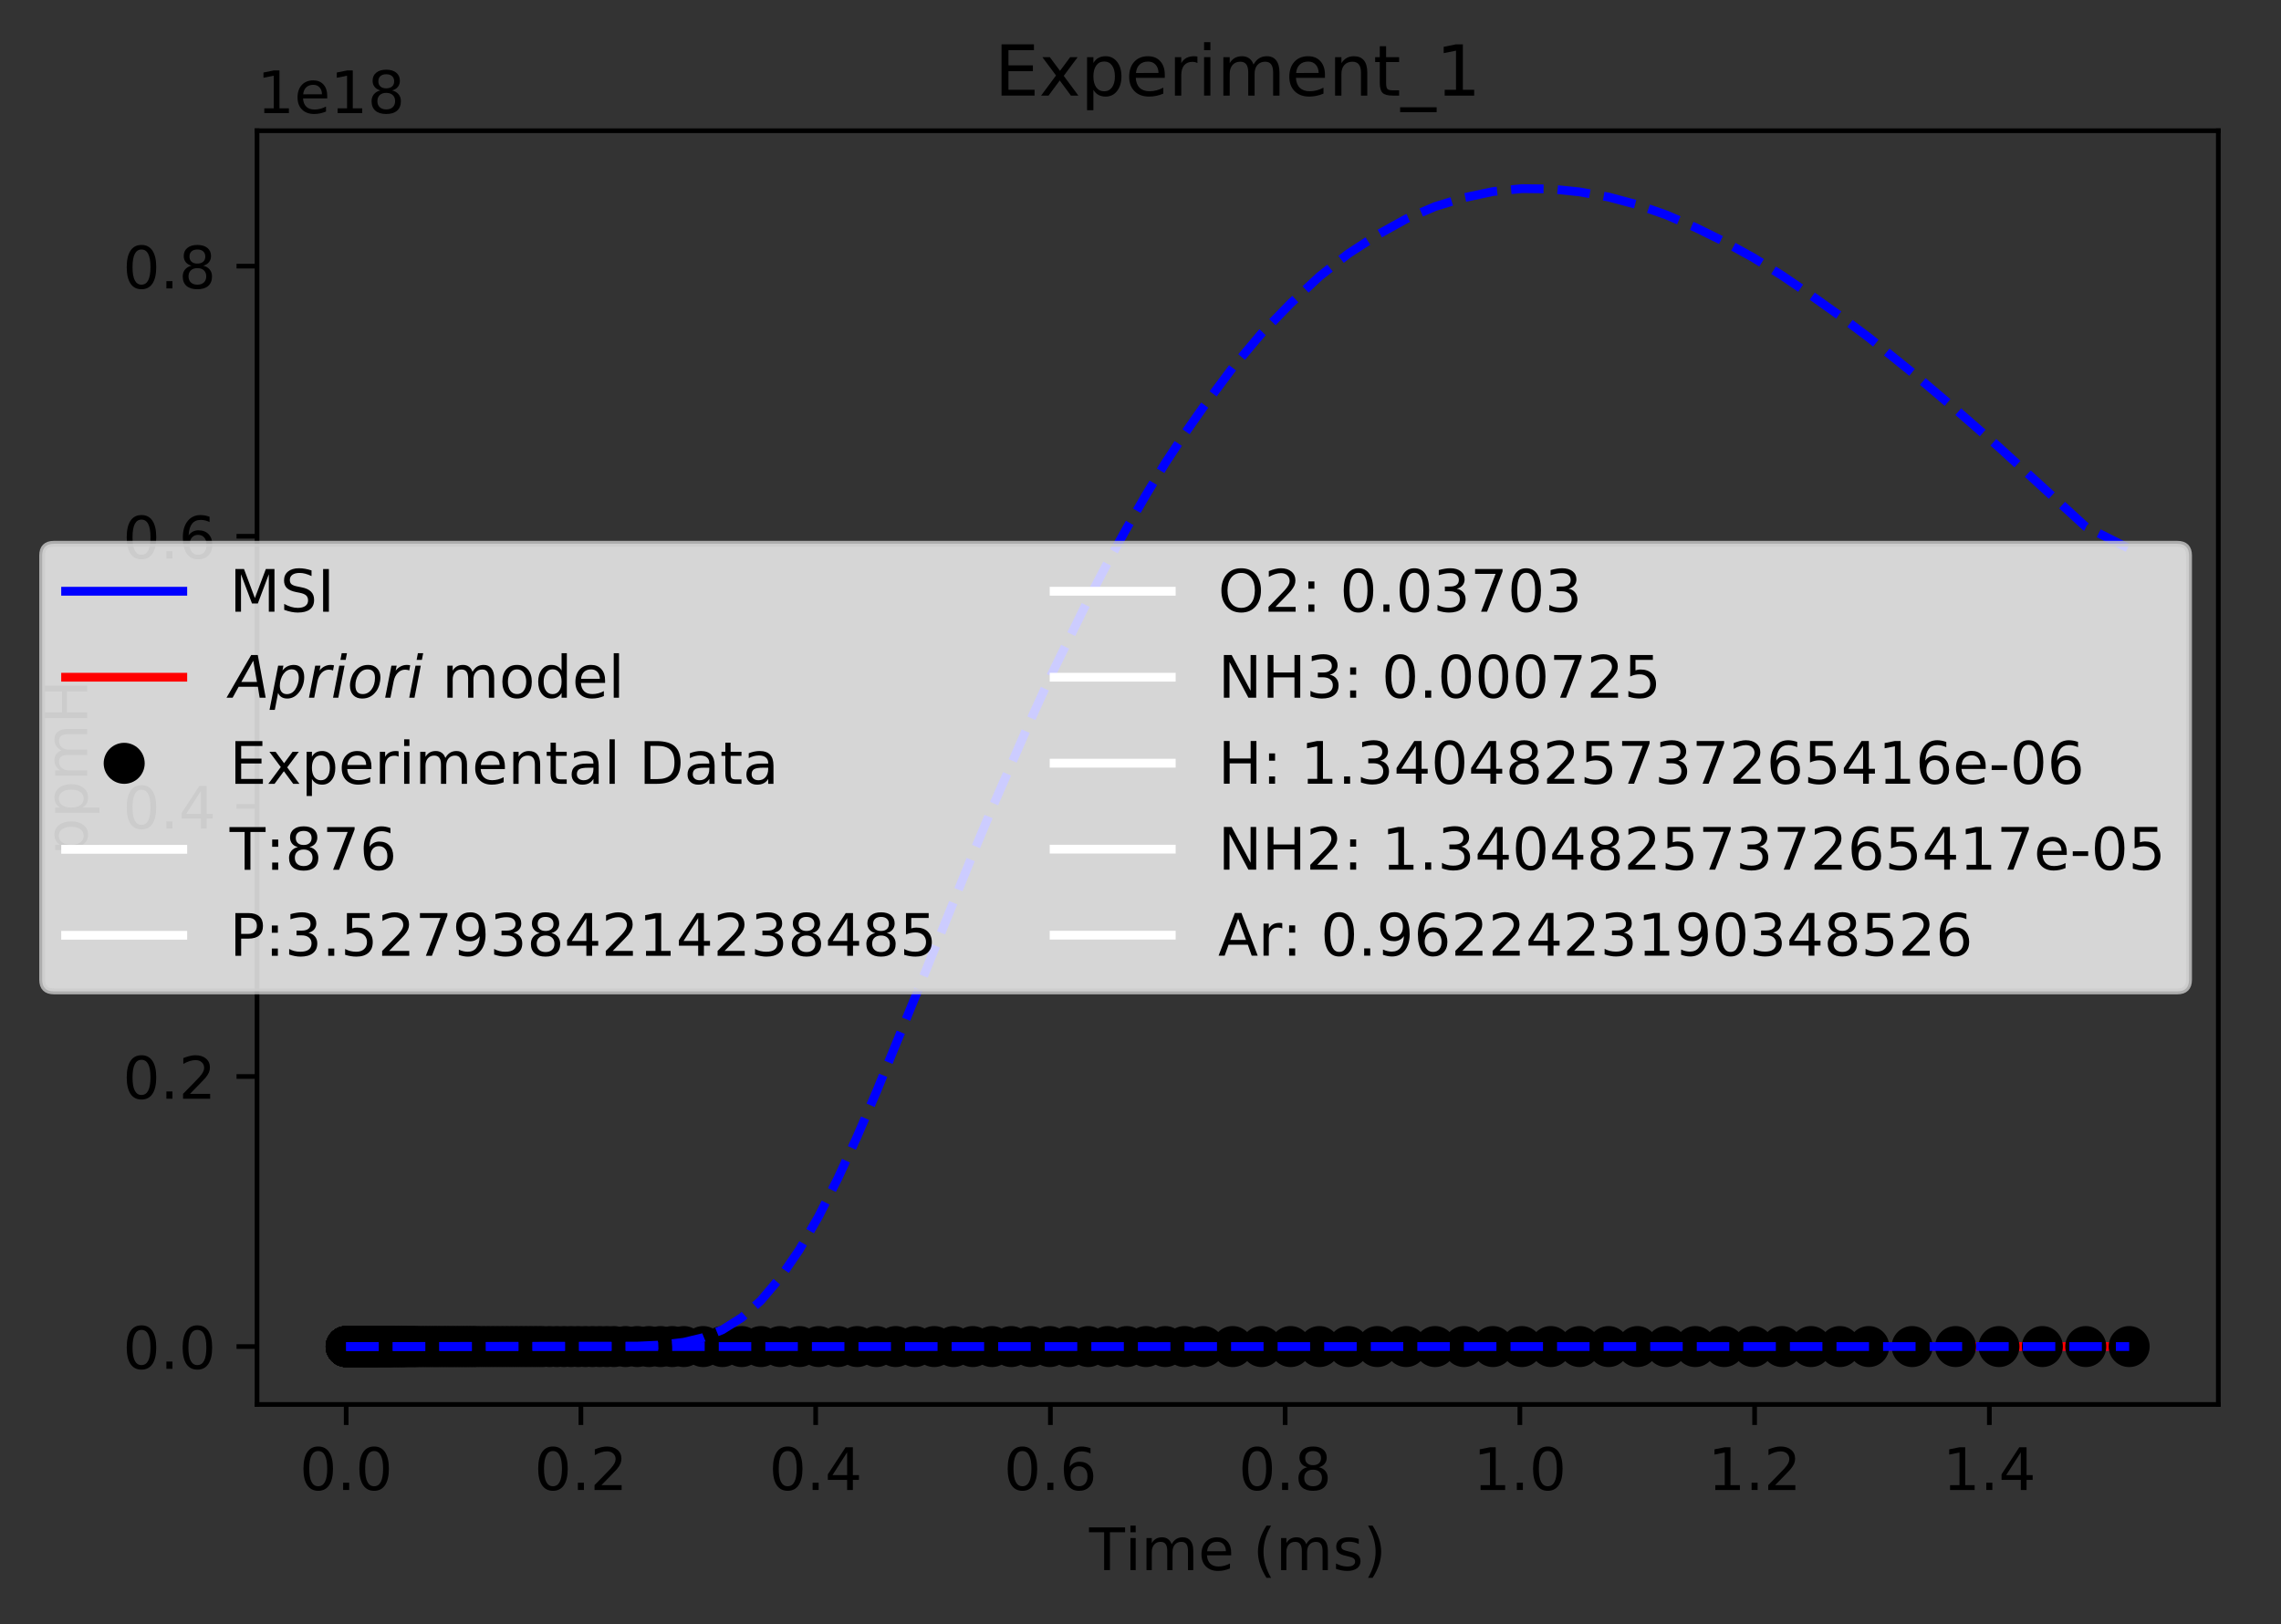 <?xml version="1.0" encoding="utf-8" standalone="no"?>
<!DOCTYPE svg PUBLIC "-//W3C//DTD SVG 1.1//EN"
  "http://www.w3.org/Graphics/SVG/1.1/DTD/svg11.dtd">
<!-- Created with matplotlib (https://matplotlib.org/) -->
<svg height="277.314pt" version="1.1" viewBox="0 0 389.377 277.314" width="389.377pt" xmlns="http://www.w3.org/2000/svg" xmlns:xlink="http://www.w3.org/1999/xlink">
 <rect x="0" y="0" width="389.377" height="277.314" fill="#333333" stroke="none"/>
 <defs>
  <style type="text/css">
*{stroke-linecap:butt;stroke-linejoin:round;}
  </style>
 </defs>
 <g id="figure_1">
  <g id="patch_1">
   <path d="M 0 277.314 
L 389.377 277.314 
L 389.377 0 
L 0 0 
z
" style="fill:none;"/>
  </g>
  <g id="axes_1">
   <g id="patch_2">
    <path d="M 43.877 239.758 
L 378.677 239.758 
L 378.677 22.318 
L 43.877 22.318 
z
" style="fill:none;"/>
   </g>
   <g id="matplotlib.axis_1">
    <g id="xtick_1">
     <g id="line2d_1">
      <defs>
       <path d="M 0 0 
L 0 3.5 
" id="m5fb91dcde1" style="stroke:#000000;stroke-width:0.8;"/>
      </defs>
      <g>
       <use style="stroke:#000000;stroke-width:0.8;" x="59.095" xlink:href="#m5fb91dcde1" y="239.758"/>
      </g>
     </g>
     <g id="text_1">
      <!-- 0.0 -->
      <defs>
       <path d="M 31.781 66.406 
Q 24.172 66.406 20.328 58.906 
Q 16.5 51.422 16.5 36.375 
Q 16.5 21.391 20.328 13.891 
Q 24.172 6.391 31.781 6.391 
Q 39.453 6.391 43.281 13.891 
Q 47.125 21.391 47.125 36.375 
Q 47.125 51.422 43.281 58.906 
Q 39.453 66.406 31.781 66.406 
z
M 31.781 74.219 
Q 44.047 74.219 50.516 64.516 
Q 56.984 54.828 56.984 36.375 
Q 56.984 17.969 50.516 8.266 
Q 44.047 -1.422 31.781 -1.422 
Q 19.531 -1.422 13.062 8.266 
Q 6.594 17.969 6.594 36.375 
Q 6.594 54.828 13.062 64.516 
Q 19.531 74.219 31.781 74.219 
z
" id="DejaVuSans-48"/>
       <path d="M 10.688 12.406 
L 21 12.406 
L 21 0 
L 10.688 0 
z
" id="DejaVuSans-46"/>
      </defs>
      <g transform="translate(51.143 254.357)scale(0.1 -0.1)">
       <use xlink:href="#DejaVuSans-48"/>
       <use x="63.623" xlink:href="#DejaVuSans-46"/>
       <use x="95.41" xlink:href="#DejaVuSans-48"/>
      </g>
     </g>
    </g>
    <g id="xtick_2">
     <g id="line2d_2">
      <g>
       <use style="stroke:#000000;stroke-width:0.8;" x="99.166" xlink:href="#m5fb91dcde1" y="239.758"/>
      </g>
     </g>
     <g id="text_2">
      <!-- 0.2 -->
      <defs>
       <path d="M 19.188 8.297 
L 53.609 8.297 
L 53.609 0 
L 7.328 0 
L 7.328 8.297 
Q 12.938 14.109 22.625 23.891 
Q 32.328 33.688 34.812 36.531 
Q 39.547 41.844 41.422 45.531 
Q 43.312 49.219 43.312 52.781 
Q 43.312 58.594 39.234 62.25 
Q 35.156 65.922 28.609 65.922 
Q 23.969 65.922 18.812 64.312 
Q 13.672 62.703 7.812 59.422 
L 7.812 69.391 
Q 13.766 71.781 18.938 73 
Q 24.125 74.219 28.422 74.219 
Q 39.75 74.219 46.484 68.547 
Q 53.219 62.891 53.219 53.422 
Q 53.219 48.922 51.531 44.891 
Q 49.859 40.875 45.406 35.406 
Q 44.188 33.984 37.641 27.219 
Q 31.109 20.453 19.188 8.297 
z
" id="DejaVuSans-50"/>
      </defs>
      <g transform="translate(91.214 254.357)scale(0.1 -0.1)">
       <use xlink:href="#DejaVuSans-48"/>
       <use x="63.623" xlink:href="#DejaVuSans-46"/>
       <use x="95.41" xlink:href="#DejaVuSans-50"/>
      </g>
     </g>
    </g>
    <g id="xtick_3">
     <g id="line2d_3">
      <g>
       <use style="stroke:#000000;stroke-width:0.8;" x="139.237" xlink:href="#m5fb91dcde1" y="239.758"/>
      </g>
     </g>
     <g id="text_3">
      <!-- 0.4 -->
      <defs>
       <path d="M 37.797 64.312 
L 12.891 25.391 
L 37.797 25.391 
z
M 35.203 72.906 
L 47.609 72.906 
L 47.609 25.391 
L 58.016 25.391 
L 58.016 17.188 
L 47.609 17.188 
L 47.609 0 
L 37.797 0 
L 37.797 17.188 
L 4.891 17.188 
L 4.891 26.703 
z
" id="DejaVuSans-52"/>
      </defs>
      <g transform="translate(131.285 254.357)scale(0.1 -0.1)">
       <use xlink:href="#DejaVuSans-48"/>
       <use x="63.623" xlink:href="#DejaVuSans-46"/>
       <use x="95.41" xlink:href="#DejaVuSans-52"/>
      </g>
     </g>
    </g>
    <g id="xtick_4">
     <g id="line2d_4">
      <g>
       <use style="stroke:#000000;stroke-width:0.8;" x="179.308" xlink:href="#m5fb91dcde1" y="239.758"/>
      </g>
     </g>
     <g id="text_4">
      <!-- 0.6 -->
      <defs>
       <path d="M 33.016 40.375 
Q 26.375 40.375 22.484 35.828 
Q 18.609 31.297 18.609 23.391 
Q 18.609 15.531 22.484 10.953 
Q 26.375 6.391 33.016 6.391 
Q 39.656 6.391 43.531 10.953 
Q 47.406 15.531 47.406 23.391 
Q 47.406 31.297 43.531 35.828 
Q 39.656 40.375 33.016 40.375 
z
M 52.594 71.297 
L 52.594 62.312 
Q 48.875 64.062 45.094 64.984 
Q 41.312 65.922 37.594 65.922 
Q 27.828 65.922 22.672 59.328 
Q 17.531 52.734 16.797 39.406 
Q 19.672 43.656 24.016 45.922 
Q 28.375 48.188 33.594 48.188 
Q 44.578 48.188 50.953 41.516 
Q 57.328 34.859 57.328 23.391 
Q 57.328 12.156 50.688 5.359 
Q 44.047 -1.422 33.016 -1.422 
Q 20.359 -1.422 13.672 8.266 
Q 6.984 17.969 6.984 36.375 
Q 6.984 53.656 15.188 63.938 
Q 23.391 74.219 37.203 74.219 
Q 40.922 74.219 44.703 73.484 
Q 48.484 72.75 52.594 71.297 
z
" id="DejaVuSans-54"/>
      </defs>
      <g transform="translate(171.356 254.357)scale(0.1 -0.1)">
       <use xlink:href="#DejaVuSans-48"/>
       <use x="63.623" xlink:href="#DejaVuSans-46"/>
       <use x="95.41" xlink:href="#DejaVuSans-54"/>
      </g>
     </g>
    </g>
    <g id="xtick_5">
     <g id="line2d_5">
      <g>
       <use style="stroke:#000000;stroke-width:0.8;" x="219.379" xlink:href="#m5fb91dcde1" y="239.758"/>
      </g>
     </g>
     <g id="text_5">
      <!-- 0.8 -->
      <defs>
       <path d="M 31.781 34.625 
Q 24.75 34.625 20.719 30.859 
Q 16.703 27.094 16.703 20.516 
Q 16.703 13.922 20.719 10.156 
Q 24.75 6.391 31.781 6.391 
Q 38.812 6.391 42.859 10.172 
Q 46.922 13.969 46.922 20.516 
Q 46.922 27.094 42.891 30.859 
Q 38.875 34.625 31.781 34.625 
z
M 21.922 38.812 
Q 15.578 40.375 12.031 44.719 
Q 8.5 49.078 8.5 55.328 
Q 8.5 64.062 14.719 69.141 
Q 20.953 74.219 31.781 74.219 
Q 42.672 74.219 48.875 69.141 
Q 55.078 64.062 55.078 55.328 
Q 55.078 49.078 51.531 44.719 
Q 48 40.375 41.703 38.812 
Q 48.828 37.156 52.797 32.312 
Q 56.781 27.484 56.781 20.516 
Q 56.781 9.906 50.312 4.234 
Q 43.844 -1.422 31.781 -1.422 
Q 19.734 -1.422 13.25 4.234 
Q 6.781 9.906 6.781 20.516 
Q 6.781 27.484 10.781 32.312 
Q 14.797 37.156 21.922 38.812 
z
M 18.312 54.391 
Q 18.312 48.734 21.844 45.562 
Q 25.391 42.391 31.781 42.391 
Q 38.141 42.391 41.719 45.562 
Q 45.312 48.734 45.312 54.391 
Q 45.312 60.062 41.719 63.234 
Q 38.141 66.406 31.781 66.406 
Q 25.391 66.406 21.844 63.234 
Q 18.312 60.062 18.312 54.391 
z
" id="DejaVuSans-56"/>
      </defs>
      <g transform="translate(211.428 254.357)scale(0.1 -0.1)">
       <use xlink:href="#DejaVuSans-48"/>
       <use x="63.623" xlink:href="#DejaVuSans-46"/>
       <use x="95.41" xlink:href="#DejaVuSans-56"/>
      </g>
     </g>
    </g>
    <g id="xtick_6">
     <g id="line2d_6">
      <g>
       <use style="stroke:#000000;stroke-width:0.8;" x="259.45" xlink:href="#m5fb91dcde1" y="239.758"/>
      </g>
     </g>
     <g id="text_6">
      <!-- 1.0 -->
      <defs>
       <path d="M 12.406 8.297 
L 28.516 8.297 
L 28.516 63.922 
L 10.984 60.406 
L 10.984 69.391 
L 28.422 72.906 
L 38.281 72.906 
L 38.281 8.297 
L 54.391 8.297 
L 54.391 0 
L 12.406 0 
z
" id="DejaVuSans-49"/>
      </defs>
      <g transform="translate(251.499 254.357)scale(0.1 -0.1)">
       <use xlink:href="#DejaVuSans-49"/>
       <use x="63.623" xlink:href="#DejaVuSans-46"/>
       <use x="95.41" xlink:href="#DejaVuSans-48"/>
      </g>
     </g>
    </g>
    <g id="xtick_7">
     <g id="line2d_7">
      <g>
       <use style="stroke:#000000;stroke-width:0.8;" x="299.521" xlink:href="#m5fb91dcde1" y="239.758"/>
      </g>
     </g>
     <g id="text_7">
      <!-- 1.2 -->
      <g transform="translate(291.57 254.357)scale(0.1 -0.1)">
       <use xlink:href="#DejaVuSans-49"/>
       <use x="63.623" xlink:href="#DejaVuSans-46"/>
       <use x="95.41" xlink:href="#DejaVuSans-50"/>
      </g>
     </g>
    </g>
    <g id="xtick_8">
     <g id="line2d_8">
      <g>
       <use style="stroke:#000000;stroke-width:0.8;" x="339.592" xlink:href="#m5fb91dcde1" y="239.758"/>
      </g>
     </g>
     <g id="text_8">
      <!-- 1.4 -->
      <g transform="translate(331.641 254.357)scale(0.1 -0.1)">
       <use xlink:href="#DejaVuSans-49"/>
       <use x="63.623" xlink:href="#DejaVuSans-46"/>
       <use x="95.41" xlink:href="#DejaVuSans-52"/>
      </g>
     </g>
    </g>
    <g id="text_9">
     <!-- Time (ms) -->
     <defs>
      <path d="M -0.297 72.906 
L 61.375 72.906 
L 61.375 64.594 
L 35.5 64.594 
L 35.5 0 
L 25.594 0 
L 25.594 64.594 
L -0.297 64.594 
z
" id="DejaVuSans-84"/>
      <path d="M 9.422 54.688 
L 18.406 54.688 
L 18.406 0 
L 9.422 0 
z
M 9.422 75.984 
L 18.406 75.984 
L 18.406 64.594 
L 9.422 64.594 
z
" id="DejaVuSans-105"/>
      <path d="M 52 44.188 
Q 55.375 50.25 60.062 53.125 
Q 64.75 56 71.094 56 
Q 79.641 56 84.281 50.016 
Q 88.922 44.047 88.922 33.016 
L 88.922 0 
L 79.891 0 
L 79.891 32.719 
Q 79.891 40.578 77.094 44.375 
Q 74.312 48.188 68.609 48.188 
Q 61.625 48.188 57.562 43.547 
Q 53.516 38.922 53.516 30.906 
L 53.516 0 
L 44.484 0 
L 44.484 32.719 
Q 44.484 40.625 41.703 44.406 
Q 38.922 48.188 33.109 48.188 
Q 26.219 48.188 22.156 43.531 
Q 18.109 38.875 18.109 30.906 
L 18.109 0 
L 9.078 0 
L 9.078 54.688 
L 18.109 54.688 
L 18.109 46.188 
Q 21.188 51.219 25.484 53.609 
Q 29.781 56 35.688 56 
Q 41.656 56 45.828 52.969 
Q 50 49.953 52 44.188 
z
" id="DejaVuSans-109"/>
      <path d="M 56.203 29.594 
L 56.203 25.203 
L 14.891 25.203 
Q 15.484 15.922 20.484 11.062 
Q 25.484 6.203 34.422 6.203 
Q 39.594 6.203 44.453 7.469 
Q 49.312 8.734 54.109 11.281 
L 54.109 2.781 
Q 49.266 0.734 44.188 -0.344 
Q 39.109 -1.422 33.891 -1.422 
Q 20.797 -1.422 13.156 6.188 
Q 5.516 13.812 5.516 26.812 
Q 5.516 40.234 12.766 48.109 
Q 20.016 56 32.328 56 
Q 43.359 56 49.781 48.891 
Q 56.203 41.797 56.203 29.594 
z
M 47.219 32.234 
Q 47.125 39.594 43.094 43.984 
Q 39.062 48.391 32.422 48.391 
Q 24.906 48.391 20.391 44.141 
Q 15.875 39.891 15.188 32.172 
z
" id="DejaVuSans-101"/>
      <path id="DejaVuSans-32"/>
      <path d="M 31 75.875 
Q 24.469 64.656 21.281 53.656 
Q 18.109 42.672 18.109 31.391 
Q 18.109 20.125 21.312 9.062 
Q 24.516 -2 31 -13.188 
L 23.188 -13.188 
Q 15.875 -1.703 12.234 9.375 
Q 8.594 20.453 8.594 31.391 
Q 8.594 42.281 12.203 53.312 
Q 15.828 64.359 23.188 75.875 
z
" id="DejaVuSans-40"/>
      <path d="M 44.281 53.078 
L 44.281 44.578 
Q 40.484 46.531 36.375 47.5 
Q 32.281 48.484 27.875 48.484 
Q 21.188 48.484 17.844 46.438 
Q 14.5 44.391 14.5 40.281 
Q 14.5 37.156 16.891 35.375 
Q 19.281 33.594 26.516 31.984 
L 29.594 31.297 
Q 39.156 29.25 43.188 25.516 
Q 47.219 21.781 47.219 15.094 
Q 47.219 7.469 41.188 3.016 
Q 35.156 -1.422 24.609 -1.422 
Q 20.219 -1.422 15.453 -0.562 
Q 10.688 0.297 5.422 2 
L 5.422 11.281 
Q 10.406 8.688 15.234 7.391 
Q 20.062 6.109 24.812 6.109 
Q 31.156 6.109 34.562 8.281 
Q 37.984 10.453 37.984 14.406 
Q 37.984 18.062 35.516 20.016 
Q 33.062 21.969 24.703 23.781 
L 21.578 24.516 
Q 13.234 26.266 9.516 29.906 
Q 5.812 33.547 5.812 39.891 
Q 5.812 47.609 11.281 51.797 
Q 16.75 56 26.812 56 
Q 31.781 56 36.172 55.266 
Q 40.578 54.547 44.281 53.078 
z
" id="DejaVuSans-115"/>
      <path d="M 8.016 75.875 
L 15.828 75.875 
Q 23.141 64.359 26.781 53.312 
Q 30.422 42.281 30.422 31.391 
Q 30.422 20.453 26.781 9.375 
Q 23.141 -1.703 15.828 -13.188 
L 8.016 -13.188 
Q 14.5 -2 17.703 9.062 
Q 20.906 20.125 20.906 31.391 
Q 20.906 42.672 17.703 53.656 
Q 14.5 64.656 8.016 75.875 
z
" id="DejaVuSans-41"/>
     </defs>
     <g transform="translate(185.923 268.035)scale(0.1 -0.1)">
      <use xlink:href="#DejaVuSans-84"/>
      <use x="61.037" xlink:href="#DejaVuSans-105"/>
      <use x="88.82" xlink:href="#DejaVuSans-109"/>
      <use x="186.232" xlink:href="#DejaVuSans-101"/>
      <use x="247.756" xlink:href="#DejaVuSans-32"/>
      <use x="279.543" xlink:href="#DejaVuSans-40"/>
      <use x="318.557" xlink:href="#DejaVuSans-109"/>
      <use x="415.969" xlink:href="#DejaVuSans-115"/>
      <use x="468.068" xlink:href="#DejaVuSans-41"/>
     </g>
    </g>
   </g>
   <g id="matplotlib.axis_2">
    <g id="ytick_1">
     <g id="line2d_9">
      <defs>
       <path d="M 0 0 
L -3.5 0 
" id="m1bd48b8b43" style="stroke:#000000;stroke-width:0.8;"/>
      </defs>
      <g>
       <use style="stroke:#000000;stroke-width:0.8;" x="43.877" xlink:href="#m1bd48b8b43" y="229.874"/>
      </g>
     </g>
     <g id="text_10">
      <!-- 0.0 -->
      <g transform="translate(20.973 233.674)scale(0.1 -0.1)">
       <use xlink:href="#DejaVuSans-48"/>
       <use x="63.623" xlink:href="#DejaVuSans-46"/>
       <use x="95.41" xlink:href="#DejaVuSans-48"/>
      </g>
     </g>
    </g>
    <g id="ytick_2">
     <g id="line2d_10">
      <g>
       <use style="stroke:#000000;stroke-width:0.8;" x="43.877" xlink:href="#m1bd48b8b43" y="183.765"/>
      </g>
     </g>
     <g id="text_11">
      <!-- 0.2 -->
      <g transform="translate(20.973 187.564)scale(0.1 -0.1)">
       <use xlink:href="#DejaVuSans-48"/>
       <use x="63.623" xlink:href="#DejaVuSans-46"/>
       <use x="95.41" xlink:href="#DejaVuSans-50"/>
      </g>
     </g>
    </g>
    <g id="ytick_3">
     <g id="line2d_11">
      <g>
       <use style="stroke:#000000;stroke-width:0.8;" x="43.877" xlink:href="#m1bd48b8b43" y="137.656"/>
      </g>
     </g>
     <g id="text_12">
      <!-- 0.4 -->
      <g transform="translate(20.973 141.455)scale(0.1 -0.1)">
       <use xlink:href="#DejaVuSans-48"/>
       <use x="63.623" xlink:href="#DejaVuSans-46"/>
       <use x="95.41" xlink:href="#DejaVuSans-52"/>
      </g>
     </g>
    </g>
    <g id="ytick_4">
     <g id="line2d_12">
      <g>
       <use style="stroke:#000000;stroke-width:0.8;" x="43.877" xlink:href="#m1bd48b8b43" y="91.546"/>
      </g>
     </g>
     <g id="text_13">
      <!-- 0.6 -->
      <g transform="translate(20.973 95.346)scale(0.1 -0.1)">
       <use xlink:href="#DejaVuSans-48"/>
       <use x="63.623" xlink:href="#DejaVuSans-46"/>
       <use x="95.41" xlink:href="#DejaVuSans-54"/>
      </g>
     </g>
    </g>
    <g id="ytick_5">
     <g id="line2d_13">
      <g>
       <use style="stroke:#000000;stroke-width:0.8;" x="43.877" xlink:href="#m1bd48b8b43" y="45.437"/>
      </g>
     </g>
     <g id="text_14">
      <!-- 0.8 -->
      <g transform="translate(20.973 49.236)scale(0.1 -0.1)">
       <use xlink:href="#DejaVuSans-48"/>
       <use x="63.623" xlink:href="#DejaVuSans-46"/>
       <use x="95.41" xlink:href="#DejaVuSans-56"/>
      </g>
     </g>
    </g>
    <g id="text_15">
     <!-- ppmH -->
     <defs>
      <path d="M 18.109 8.203 
L 18.109 -20.797 
L 9.078 -20.797 
L 9.078 54.688 
L 18.109 54.688 
L 18.109 46.391 
Q 20.953 51.266 25.266 53.625 
Q 29.594 56 35.594 56 
Q 45.562 56 51.781 48.094 
Q 58.016 40.188 58.016 27.297 
Q 58.016 14.406 51.781 6.484 
Q 45.562 -1.422 35.594 -1.422 
Q 29.594 -1.422 25.266 0.953 
Q 20.953 3.328 18.109 8.203 
z
M 48.688 27.297 
Q 48.688 37.203 44.609 42.844 
Q 40.531 48.484 33.406 48.484 
Q 26.266 48.484 22.188 42.844 
Q 18.109 37.203 18.109 27.297 
Q 18.109 17.391 22.188 11.75 
Q 26.266 6.109 33.406 6.109 
Q 40.531 6.109 44.609 11.75 
Q 48.688 17.391 48.688 27.297 
z
" id="DejaVuSans-112"/>
      <path d="M 9.812 72.906 
L 19.672 72.906 
L 19.672 43.016 
L 55.516 43.016 
L 55.516 72.906 
L 65.375 72.906 
L 65.375 0 
L 55.516 0 
L 55.516 34.719 
L 19.672 34.719 
L 19.672 0 
L 9.812 0 
z
" id="DejaVuSans-72"/>
     </defs>
     <g transform="translate(14.894 146.017)rotate(-90)scale(0.1 -0.1)">
      <use xlink:href="#DejaVuSans-112"/>
      <use x="63.477" xlink:href="#DejaVuSans-112"/>
      <use x="126.953" xlink:href="#DejaVuSans-109"/>
      <use x="224.365" xlink:href="#DejaVuSans-72"/>
     </g>
    </g>
    <g id="text_16">
     <!-- 1e18 -->
     <g transform="translate(43.877 19.318)scale(0.1 -0.1)">
      <use xlink:href="#DejaVuSans-49"/>
      <use x="63.623" xlink:href="#DejaVuSans-101"/>
      <use x="125.146" xlink:href="#DejaVuSans-49"/>
      <use x="188.77" xlink:href="#DejaVuSans-56"/>
     </g>
    </g>
   </g>
   <g id="line2d_14">
    <path clip-path="url(#p9dcf89ceb0)" d="M 59.095 229.874 
L 360.142 229.874 
L 360.142 229.874 
" style="fill:none;stroke:#0000ff;stroke-linecap:square;stroke-width:1.5;"/>
   </g>
   <g id="line2d_15">
    <path clip-path="url(#p9dcf89ceb0)" d="M 59.095 229.874 
L 360.142 229.874 
L 360.142 229.874 
" style="fill:none;stroke:#ff0000;stroke-linecap:square;stroke-width:1.5;"/>
   </g>
   <g id="line2d_16">
    <defs>
     <path d="M 0 3 
C 0.796 3 1.559 2.684 2.121 2.121 
C 2.684 1.559 3 0.796 3 0 
C 3 -0.796 2.684 -1.559 2.121 -2.121 
C 1.559 -2.684 0.796 -3 0 -3 
C -0.796 -3 -1.559 -2.684 -2.121 -2.121 
C -2.684 -1.559 -3 -0.796 -3 0 
C -3 0.796 -2.684 1.559 -2.121 2.121 
C -1.559 2.684 -0.796 3 0 3 
z
" id="m9f5358acbf" style="stroke:#000000;"/>
    </defs>
    <g clip-path="url(#p9dcf89ceb0)">
     <use style="stroke:#000000;" x="59.095" xlink:href="#m9f5358acbf" y="229.874"/>
     <use style="stroke:#000000;" x="59.095" xlink:href="#m9f5358acbf" y="229.874"/>
     <use style="stroke:#000000;" x="59.095" xlink:href="#m9f5358acbf" y="229.874"/>
     <use style="stroke:#000000;" x="59.095" xlink:href="#m9f5358acbf" y="229.874"/>
     <use style="stroke:#000000;" x="59.095" xlink:href="#m9f5358acbf" y="229.874"/>
     <use style="stroke:#000000;" x="59.096" xlink:href="#m9f5358acbf" y="229.874"/>
     <use style="stroke:#000000;" x="59.096" xlink:href="#m9f5358acbf" y="229.874"/>
     <use style="stroke:#000000;" x="59.097" xlink:href="#m9f5358acbf" y="229.874"/>
     <use style="stroke:#000000;" x="59.098" xlink:href="#m9f5358acbf" y="229.874"/>
     <use style="stroke:#000000;" x="59.1" xlink:href="#m9f5358acbf" y="229.874"/>
     <use style="stroke:#000000;" x="59.103" xlink:href="#m9f5358acbf" y="229.874"/>
     <use style="stroke:#000000;" x="59.105" xlink:href="#m9f5358acbf" y="229.874"/>
     <use style="stroke:#000000;" x="59.108" xlink:href="#m9f5358acbf" y="229.874"/>
     <use style="stroke:#000000;" x="59.11" xlink:href="#m9f5358acbf" y="229.874"/>
     <use style="stroke:#000000;" x="59.114" xlink:href="#m9f5358acbf" y="229.874"/>
     <use style="stroke:#000000;" x="59.117" xlink:href="#m9f5358acbf" y="229.874"/>
     <use style="stroke:#000000;" x="59.12" xlink:href="#m9f5358acbf" y="229.874"/>
     <use style="stroke:#000000;" x="59.124" xlink:href="#m9f5358acbf" y="229.874"/>
     <use style="stroke:#000000;" x="59.138" xlink:href="#m9f5358acbf" y="229.874"/>
     <use style="stroke:#000000;" x="59.147" xlink:href="#m9f5358acbf" y="229.874"/>
     <use style="stroke:#000000;" x="59.155" xlink:href="#m9f5358acbf" y="229.874"/>
     <use style="stroke:#000000;" x="59.164" xlink:href="#m9f5358acbf" y="229.874"/>
     <use style="stroke:#000000;" x="59.172" xlink:href="#m9f5358acbf" y="229.874"/>
     <use style="stroke:#000000;" x="59.181" xlink:href="#m9f5358acbf" y="229.874"/>
     <use style="stroke:#000000;" x="59.199" xlink:href="#m9f5358acbf" y="229.874"/>
     <use style="stroke:#000000;" x="59.218" xlink:href="#m9f5358acbf" y="229.874"/>
     <use style="stroke:#000000;" x="59.236" xlink:href="#m9f5358acbf" y="229.874"/>
     <use style="stroke:#000000;" x="59.254" xlink:href="#m9f5358acbf" y="229.874"/>
     <use style="stroke:#000000;" x="59.273" xlink:href="#m9f5358acbf" y="229.874"/>
     <use style="stroke:#000000;" x="59.291" xlink:href="#m9f5358acbf" y="229.874"/>
     <use style="stroke:#000000;" x="59.309" xlink:href="#m9f5358acbf" y="229.874"/>
     <use style="stroke:#000000;" x="59.329" xlink:href="#m9f5358acbf" y="229.874"/>
     <use style="stroke:#000000;" x="59.361" xlink:href="#m9f5358acbf" y="229.874"/>
     <use style="stroke:#000000;" x="59.395" xlink:href="#m9f5358acbf" y="229.874"/>
     <use style="stroke:#000000;" x="59.427" xlink:href="#m9f5358acbf" y="229.874"/>
     <use style="stroke:#000000;" x="59.461" xlink:href="#m9f5358acbf" y="229.874"/>
     <use style="stroke:#000000;" x="59.493" xlink:href="#m9f5358acbf" y="229.874"/>
     <use style="stroke:#000000;" x="59.528" xlink:href="#m9f5358acbf" y="229.874"/>
     <use style="stroke:#000000;" x="59.56" xlink:href="#m9f5358acbf" y="229.874"/>
     <use style="stroke:#000000;" x="59.594" xlink:href="#m9f5358acbf" y="229.874"/>
     <use style="stroke:#000000;" x="59.626" xlink:href="#m9f5358acbf" y="229.874"/>
     <use style="stroke:#000000;" x="59.684" xlink:href="#m9f5358acbf" y="229.874"/>
     <use style="stroke:#000000;" x="59.722" xlink:href="#m9f5358acbf" y="229.874"/>
     <use style="stroke:#000000;" x="59.76" xlink:href="#m9f5358acbf" y="229.874"/>
     <use style="stroke:#000000;" x="59.798" xlink:href="#m9f5358acbf" y="229.874"/>
     <use style="stroke:#000000;" x="59.836" xlink:href="#m9f5358acbf" y="229.874"/>
     <use style="stroke:#000000;" x="59.874" xlink:href="#m9f5358acbf" y="229.874"/>
     <use style="stroke:#000000;" x="59.912" xlink:href="#m9f5358acbf" y="229.874"/>
     <use style="stroke:#000000;" x="59.95" xlink:href="#m9f5358acbf" y="229.874"/>
     <use style="stroke:#000000;" x="60.012" xlink:href="#m9f5358acbf" y="229.874"/>
     <use style="stroke:#000000;" x="60.074" xlink:href="#m9f5358acbf" y="229.874"/>
     <use style="stroke:#000000;" x="60.137" xlink:href="#m9f5358acbf" y="229.874"/>
     <use style="stroke:#000000;" x="60.197" xlink:href="#m9f5358acbf" y="229.874"/>
     <use style="stroke:#000000;" x="60.259" xlink:href="#m9f5358acbf" y="229.874"/>
     <use style="stroke:#000000;" x="60.321" xlink:href="#m9f5358acbf" y="229.874"/>
     <use style="stroke:#000000;" x="60.383" xlink:href="#m9f5358acbf" y="229.874"/>
     <use style="stroke:#000000;" x="60.443" xlink:href="#m9f5358acbf" y="229.874"/>
     <use style="stroke:#000000;" x="60.505" xlink:href="#m9f5358acbf" y="229.874"/>
     <use style="stroke:#000000;" x="60.567" xlink:href="#m9f5358acbf" y="229.874"/>
     <use style="stroke:#000000;" x="60.629" xlink:href="#m9f5358acbf" y="229.874"/>
     <use style="stroke:#000000;" x="60.69" xlink:href="#m9f5358acbf" y="229.874"/>
     <use style="stroke:#000000;" x="60.752" xlink:href="#m9f5358acbf" y="229.874"/>
     <use style="stroke:#000000;" x="60.814" xlink:href="#m9f5358acbf" y="229.874"/>
     <use style="stroke:#000000;" x="60.876" xlink:href="#m9f5358acbf" y="229.874"/>
     <use style="stroke:#000000;" x="60.936" xlink:href="#m9f5358acbf" y="229.874"/>
     <use style="stroke:#000000;" x="60.998" xlink:href="#m9f5358acbf" y="229.874"/>
     <use style="stroke:#000000;" x="61.06" xlink:href="#m9f5358acbf" y="229.874"/>
     <use style="stroke:#000000;" x="61.118" xlink:href="#m9f5358acbf" y="229.874"/>
     <use style="stroke:#000000;" x="61.178" xlink:href="#m9f5358acbf" y="229.874"/>
     <use style="stroke:#000000;" x="61.239" xlink:href="#m9f5358acbf" y="229.874"/>
     <use style="stroke:#000000;" x="61.299" xlink:href="#m9f5358acbf" y="229.874"/>
     <use style="stroke:#000000;" x="61.359" xlink:href="#m9f5358acbf" y="229.874"/>
     <use style="stroke:#000000;" x="61.439" xlink:href="#m9f5358acbf" y="229.874"/>
     <use style="stroke:#000000;" x="61.499" xlink:href="#m9f5358acbf" y="229.874"/>
     <use style="stroke:#000000;" x="61.559" xlink:href="#m9f5358acbf" y="229.874"/>
     <use style="stroke:#000000;" x="61.619" xlink:href="#m9f5358acbf" y="229.874"/>
     <use style="stroke:#000000;" x="61.679" xlink:href="#m9f5358acbf" y="229.874"/>
     <use style="stroke:#000000;" x="61.739" xlink:href="#m9f5358acbf" y="229.874"/>
     <use style="stroke:#000000;" x="61.8" xlink:href="#m9f5358acbf" y="229.874"/>
     <use style="stroke:#000000;" x="61.86" xlink:href="#m9f5358acbf" y="229.874"/>
     <use style="stroke:#000000;" x="61.92" xlink:href="#m9f5358acbf" y="229.874"/>
     <use style="stroke:#000000;" x="61.98" xlink:href="#m9f5358acbf" y="229.874"/>
     <use style="stroke:#000000;" x="62.04" xlink:href="#m9f5358acbf" y="229.874"/>
     <use style="stroke:#000000;" x="62.1" xlink:href="#m9f5358acbf" y="229.874"/>
     <use style="stroke:#000000;" x="62.2" xlink:href="#m9f5358acbf" y="229.874"/>
     <use style="stroke:#000000;" x="62.3" xlink:href="#m9f5358acbf" y="229.874"/>
     <use style="stroke:#000000;" x="62.381" xlink:href="#m9f5358acbf" y="229.874"/>
     <use style="stroke:#000000;" x="62.481" xlink:href="#m9f5358acbf" y="229.874"/>
     <use style="stroke:#000000;" x="62.581" xlink:href="#m9f5358acbf" y="229.874"/>
     <use style="stroke:#000000;" x="62.661" xlink:href="#m9f5358acbf" y="229.874"/>
     <use style="stroke:#000000;" x="62.761" xlink:href="#m9f5358acbf" y="229.874"/>
     <use style="stroke:#000000;" x="62.841" xlink:href="#m9f5358acbf" y="229.874"/>
     <use style="stroke:#000000;" x="62.942" xlink:href="#m9f5358acbf" y="229.874"/>
     <use style="stroke:#000000;" x="63.042" xlink:href="#m9f5358acbf" y="229.874"/>
     <use style="stroke:#000000;" x="63.122" xlink:href="#m9f5358acbf" y="229.874"/>
     <use style="stroke:#000000;" x="63.222" xlink:href="#m9f5358acbf" y="229.874"/>
     <use style="stroke:#000000;" x="63.322" xlink:href="#m9f5358acbf" y="229.874"/>
     <use style="stroke:#000000;" x="63.402" xlink:href="#m9f5358acbf" y="229.874"/>
     <use style="stroke:#000000;" x="63.503" xlink:href="#m9f5358acbf" y="229.874"/>
     <use style="stroke:#000000;" x="63.603" xlink:href="#m9f5358acbf" y="229.874"/>
     <use style="stroke:#000000;" x="63.683" xlink:href="#m9f5358acbf" y="229.874"/>
     <use style="stroke:#000000;" x="63.783" xlink:href="#m9f5358acbf" y="229.874"/>
     <use style="stroke:#000000;" x="63.863" xlink:href="#m9f5358acbf" y="229.874"/>
     <use style="stroke:#000000;" x="63.963" xlink:href="#m9f5358acbf" y="229.874"/>
     <use style="stroke:#000000;" x="64.064" xlink:href="#m9f5358acbf" y="229.874"/>
     <use style="stroke:#000000;" x="64.144" xlink:href="#m9f5358acbf" y="229.874"/>
     <use style="stroke:#000000;" x="64.244" xlink:href="#m9f5358acbf" y="229.874"/>
     <use style="stroke:#000000;" x="64.344" xlink:href="#m9f5358acbf" y="229.874"/>
     <use style="stroke:#000000;" x="64.424" xlink:href="#m9f5358acbf" y="229.874"/>
     <use style="stroke:#000000;" x="64.564" xlink:href="#m9f5358acbf" y="229.874"/>
     <use style="stroke:#000000;" x="64.705" xlink:href="#m9f5358acbf" y="229.874"/>
     <use style="stroke:#000000;" x="64.845" xlink:href="#m9f5358acbf" y="229.874"/>
     <use style="stroke:#000000;" x="64.985" xlink:href="#m9f5358acbf" y="229.874"/>
     <use style="stroke:#000000;" x="65.125" xlink:href="#m9f5358acbf" y="229.874"/>
     <use style="stroke:#000000;" x="65.266" xlink:href="#m9f5358acbf" y="229.874"/>
     <use style="stroke:#000000;" x="65.406" xlink:href="#m9f5358acbf" y="229.874"/>
     <use style="stroke:#000000;" x="65.546" xlink:href="#m9f5358acbf" y="229.874"/>
     <use style="stroke:#000000;" x="65.686" xlink:href="#m9f5358acbf" y="229.874"/>
     <use style="stroke:#000000;" x="65.827" xlink:href="#m9f5358acbf" y="229.874"/>
     <use style="stroke:#000000;" x="65.967" xlink:href="#m9f5358acbf" y="229.874"/>
     <use style="stroke:#000000;" x="66.127" xlink:href="#m9f5358acbf" y="229.874"/>
     <use style="stroke:#000000;" x="66.267" xlink:href="#m9f5358acbf" y="229.874"/>
     <use style="stroke:#000000;" x="66.408" xlink:href="#m9f5358acbf" y="229.874"/>
     <use style="stroke:#000000;" x="66.548" xlink:href="#m9f5358acbf" y="229.874"/>
     <use style="stroke:#000000;" x="66.688" xlink:href="#m9f5358acbf" y="229.874"/>
     <use style="stroke:#000000;" x="66.828" xlink:href="#m9f5358acbf" y="229.874"/>
     <use style="stroke:#000000;" x="67.029" xlink:href="#m9f5358acbf" y="229.874"/>
     <use style="stroke:#000000;" x="67.249" xlink:href="#m9f5358acbf" y="229.874"/>
     <use style="stroke:#000000;" x="67.47" xlink:href="#m9f5358acbf" y="229.874"/>
     <use style="stroke:#000000;" x="67.67" xlink:href="#m9f5358acbf" y="229.874"/>
     <use style="stroke:#000000;" x="67.89" xlink:href="#m9f5358acbf" y="229.874"/>
     <use style="stroke:#000000;" x="68.091" xlink:href="#m9f5358acbf" y="229.874"/>
     <use style="stroke:#000000;" x="68.311" xlink:href="#m9f5358acbf" y="229.874"/>
     <use style="stroke:#000000;" x="68.531" xlink:href="#m9f5358acbf" y="229.874"/>
     <use style="stroke:#000000;" x="68.732" xlink:href="#m9f5358acbf" y="229.874"/>
     <use style="stroke:#000000;" x="68.952" xlink:href="#m9f5358acbf" y="229.874"/>
     <use style="stroke:#000000;" x="69.173" xlink:href="#m9f5358acbf" y="229.874"/>
     <use style="stroke:#000000;" x="69.493" xlink:href="#m9f5358acbf" y="229.874"/>
     <use style="stroke:#000000;" x="69.834" xlink:href="#m9f5358acbf" y="229.874"/>
     <use style="stroke:#000000;" x="70.174" xlink:href="#m9f5358acbf" y="229.874"/>
     <use style="stroke:#000000;" x="70.515" xlink:href="#m9f5358acbf" y="229.874"/>
     <use style="stroke:#000000;" x="70.856" xlink:href="#m9f5358acbf" y="229.874"/>
     <use style="stroke:#000000;" x="71.176" xlink:href="#m9f5358acbf" y="229.874"/>
     <use style="stroke:#000000;" x="71.717" xlink:href="#m9f5358acbf" y="229.874"/>
     <use style="stroke:#000000;" x="72.258" xlink:href="#m9f5358acbf" y="229.874"/>
     <use style="stroke:#000000;" x="72.779" xlink:href="#m9f5358acbf" y="229.874"/>
     <use style="stroke:#000000;" x="73.32" xlink:href="#m9f5358acbf" y="229.874"/>
     <use style="stroke:#000000;" x="73.841" xlink:href="#m9f5358acbf" y="229.874"/>
     <use style="stroke:#000000;" x="74.382" xlink:href="#m9f5358acbf" y="229.874"/>
     <use style="stroke:#000000;" x="74.903" xlink:href="#m9f5358acbf" y="229.874"/>
     <use style="stroke:#000000;" x="75.444" xlink:href="#m9f5358acbf" y="229.874"/>
     <use style="stroke:#000000;" x="75.985" xlink:href="#m9f5358acbf" y="229.874"/>
     <use style="stroke:#000000;" x="76.506" xlink:href="#m9f5358acbf" y="229.874"/>
     <use style="stroke:#000000;" x="77.047" xlink:href="#m9f5358acbf" y="229.874"/>
     <use style="stroke:#000000;" x="77.568" xlink:href="#m9f5358acbf" y="229.874"/>
     <use style="stroke:#000000;" x="78.108" xlink:href="#m9f5358acbf" y="229.874"/>
     <use style="stroke:#000000;" x="78.649" xlink:href="#m9f5358acbf" y="229.874"/>
     <use style="stroke:#000000;" x="79.174" xlink:href="#m9f5358acbf" y="229.874"/>
     <use style="stroke:#000000;" x="79.707" xlink:href="#m9f5358acbf" y="229.874"/>
     <use style="stroke:#000000;" x="80.239" xlink:href="#m9f5358acbf" y="229.874"/>
     <use style="stroke:#000000;" x="80.772" xlink:href="#m9f5358acbf" y="229.874"/>
     <use style="stroke:#000000;" x="81.305" xlink:href="#m9f5358acbf" y="229.874"/>
     <use style="stroke:#000000;" x="82.113" xlink:href="#m9f5358acbf" y="229.874"/>
     <use style="stroke:#000000;" x="82.921" xlink:href="#m9f5358acbf" y="229.874"/>
     <use style="stroke:#000000;" x="83.729" xlink:href="#m9f5358acbf" y="229.874"/>
     <use style="stroke:#000000;" x="84.536" xlink:href="#m9f5358acbf" y="229.874"/>
     <use style="stroke:#000000;" x="85.344" xlink:href="#m9f5358acbf" y="229.874"/>
     <use style="stroke:#000000;" x="86.152" xlink:href="#m9f5358acbf" y="229.874"/>
     <use style="stroke:#000000;" x="86.96" xlink:href="#m9f5358acbf" y="229.874"/>
     <use style="stroke:#000000;" x="87.768" xlink:href="#m9f5358acbf" y="229.874"/>
     <use style="stroke:#000000;" x="88.576" xlink:href="#m9f5358acbf" y="229.874"/>
     <use style="stroke:#000000;" x="89.384" xlink:href="#m9f5358acbf" y="229.874"/>
     <use style="stroke:#000000;" x="90.192" xlink:href="#m9f5358acbf" y="229.874"/>
     <use style="stroke:#000000;" x="90.999" xlink:href="#m9f5358acbf" y="229.874"/>
     <use style="stroke:#000000;" x="91.807" xlink:href="#m9f5358acbf" y="229.874"/>
     <use style="stroke:#000000;" x="92.615" xlink:href="#m9f5358acbf" y="229.874"/>
     <use style="stroke:#000000;" x="93.834" xlink:href="#m9f5358acbf" y="229.874"/>
     <use style="stroke:#000000;" x="95.053" xlink:href="#m9f5358acbf" y="229.874"/>
     <use style="stroke:#000000;" x="96.271" xlink:href="#m9f5358acbf" y="229.874"/>
     <use style="stroke:#000000;" x="97.49" xlink:href="#m9f5358acbf" y="229.874"/>
     <use style="stroke:#000000;" x="98.709" xlink:href="#m9f5358acbf" y="229.874"/>
     <use style="stroke:#000000;" x="99.928" xlink:href="#m9f5358acbf" y="229.874"/>
     <use style="stroke:#000000;" x="101.146" xlink:href="#m9f5358acbf" y="229.874"/>
     <use style="stroke:#000000;" x="102.365" xlink:href="#m9f5358acbf" y="229.874"/>
     <use style="stroke:#000000;" x="103.584" xlink:href="#m9f5358acbf" y="229.874"/>
     <use style="stroke:#000000;" x="104.803" xlink:href="#m9f5358acbf" y="229.874"/>
     <use style="stroke:#000000;" x="106.793" xlink:href="#m9f5358acbf" y="229.874"/>
     <use style="stroke:#000000;" x="108.783" xlink:href="#m9f5358acbf" y="229.874"/>
     <use style="stroke:#000000;" x="110.773" xlink:href="#m9f5358acbf" y="229.874"/>
     <use style="stroke:#000000;" x="112.763" xlink:href="#m9f5358acbf" y="229.874"/>
     <use style="stroke:#000000;" x="114.753" xlink:href="#m9f5358acbf" y="229.874"/>
     <use style="stroke:#000000;" x="116.743" xlink:href="#m9f5358acbf" y="229.874"/>
     <use style="stroke:#000000;" x="120.03" xlink:href="#m9f5358acbf" y="229.874"/>
     <use style="stroke:#000000;" x="123.317" xlink:href="#m9f5358acbf" y="229.874"/>
     <use style="stroke:#000000;" x="126.604" xlink:href="#m9f5358acbf" y="229.874"/>
     <use style="stroke:#000000;" x="129.891" xlink:href="#m9f5358acbf" y="229.874"/>
     <use style="stroke:#000000;" x="133.178" xlink:href="#m9f5358acbf" y="229.874"/>
     <use style="stroke:#000000;" x="136.465" xlink:href="#m9f5358acbf" y="229.874"/>
     <use style="stroke:#000000;" x="139.752" xlink:href="#m9f5358acbf" y="229.874"/>
     <use style="stroke:#000000;" x="143.039" xlink:href="#m9f5358acbf" y="229.874"/>
     <use style="stroke:#000000;" x="146.326" xlink:href="#m9f5358acbf" y="229.874"/>
     <use style="stroke:#000000;" x="149.613" xlink:href="#m9f5358acbf" y="229.874"/>
     <use style="stroke:#000000;" x="152.9" xlink:href="#m9f5358acbf" y="229.874"/>
     <use style="stroke:#000000;" x="156.187" xlink:href="#m9f5358acbf" y="229.874"/>
     <use style="stroke:#000000;" x="159.474" xlink:href="#m9f5358acbf" y="229.874"/>
     <use style="stroke:#000000;" x="162.761" xlink:href="#m9f5358acbf" y="229.874"/>
     <use style="stroke:#000000;" x="166.048" xlink:href="#m9f5358acbf" y="229.874"/>
     <use style="stroke:#000000;" x="169.335" xlink:href="#m9f5358acbf" y="229.874"/>
     <use style="stroke:#000000;" x="172.622" xlink:href="#m9f5358acbf" y="229.874"/>
     <use style="stroke:#000000;" x="175.909" xlink:href="#m9f5358acbf" y="229.874"/>
     <use style="stroke:#000000;" x="179.196" xlink:href="#m9f5358acbf" y="229.874"/>
     <use style="stroke:#000000;" x="182.483" xlink:href="#m9f5358acbf" y="229.874"/>
     <use style="stroke:#000000;" x="185.77" xlink:href="#m9f5358acbf" y="229.874"/>
     <use style="stroke:#000000;" x="189.057" xlink:href="#m9f5358acbf" y="229.874"/>
     <use style="stroke:#000000;" x="192.344" xlink:href="#m9f5358acbf" y="229.874"/>
     <use style="stroke:#000000;" x="195.631" xlink:href="#m9f5358acbf" y="229.874"/>
     <use style="stroke:#000000;" x="198.918" xlink:href="#m9f5358acbf" y="229.874"/>
     <use style="stroke:#000000;" x="202.205" xlink:href="#m9f5358acbf" y="229.874"/>
     <use style="stroke:#000000;" x="205.492" xlink:href="#m9f5358acbf" y="229.874"/>
     <use style="stroke:#000000;" x="210.427" xlink:href="#m9f5358acbf" y="229.874"/>
     <use style="stroke:#000000;" x="215.362" xlink:href="#m9f5358acbf" y="229.874"/>
     <use style="stroke:#000000;" x="220.297" xlink:href="#m9f5358acbf" y="229.874"/>
     <use style="stroke:#000000;" x="225.233" xlink:href="#m9f5358acbf" y="229.874"/>
     <use style="stroke:#000000;" x="230.168" xlink:href="#m9f5358acbf" y="229.874"/>
     <use style="stroke:#000000;" x="235.103" xlink:href="#m9f5358acbf" y="229.874"/>
     <use style="stroke:#000000;" x="240.038" xlink:href="#m9f5358acbf" y="229.874"/>
     <use style="stroke:#000000;" x="244.973" xlink:href="#m9f5358acbf" y="229.874"/>
     <use style="stroke:#000000;" x="249.909" xlink:href="#m9f5358acbf" y="229.874"/>
     <use style="stroke:#000000;" x="254.844" xlink:href="#m9f5358acbf" y="229.874"/>
     <use style="stroke:#000000;" x="259.779" xlink:href="#m9f5358acbf" y="229.874"/>
     <use style="stroke:#000000;" x="264.714" xlink:href="#m9f5358acbf" y="229.874"/>
     <use style="stroke:#000000;" x="269.65" xlink:href="#m9f5358acbf" y="229.874"/>
     <use style="stroke:#000000;" x="274.585" xlink:href="#m9f5358acbf" y="229.874"/>
     <use style="stroke:#000000;" x="279.52" xlink:href="#m9f5358acbf" y="229.874"/>
     <use style="stroke:#000000;" x="284.455" xlink:href="#m9f5358acbf" y="229.874"/>
     <use style="stroke:#000000;" x="289.39" xlink:href="#m9f5358acbf" y="229.874"/>
     <use style="stroke:#000000;" x="294.326" xlink:href="#m9f5358acbf" y="229.874"/>
     <use style="stroke:#000000;" x="299.261" xlink:href="#m9f5358acbf" y="229.874"/>
     <use style="stroke:#000000;" x="304.196" xlink:href="#m9f5358acbf" y="229.874"/>
     <use style="stroke:#000000;" x="309.131" xlink:href="#m9f5358acbf" y="229.874"/>
     <use style="stroke:#000000;" x="314.066" xlink:href="#m9f5358acbf" y="229.874"/>
     <use style="stroke:#000000;" x="319.002" xlink:href="#m9f5358acbf" y="229.874"/>
     <use style="stroke:#000000;" x="326.411" xlink:href="#m9f5358acbf" y="229.874"/>
     <use style="stroke:#000000;" x="333.821" xlink:href="#m9f5358acbf" y="229.874"/>
     <use style="stroke:#000000;" x="341.23" xlink:href="#m9f5358acbf" y="229.874"/>
     <use style="stroke:#000000;" x="348.639" xlink:href="#m9f5358acbf" y="229.874"/>
     <use style="stroke:#000000;" x="356.049" xlink:href="#m9f5358acbf" y="229.874"/>
     <use style="stroke:#000000;" x="363.458" xlink:href="#m9f5358acbf" y="229.874"/>
    </g>
   </g>
   <g id="line2d_17">
    <path clip-path="url(#p9dcf89ceb0)" d="M 59.095 229.874 
L 108.783 229.797 
L 112.763 229.614 
L 116.743 229.14 
L 120.03 228.349 
L 123.317 227.007 
L 126.604 224.94 
L 129.891 222.013 
L 133.178 218.129 
L 136.465 213.323 
L 139.752 207.637 
L 143.039 201.13 
L 146.326 194.01 
L 149.613 186.376 
L 156.187 170.298 
L 166.048 145.86 
L 169.335 138.001 
L 175.909 122.951 
L 179.196 115.739 
L 185.77 102.37 
L 189.057 96.09 
L 192.344 90.15 
L 195.631 84.479 
L 198.918 79.056 
L 202.205 74.07 
L 205.492 69.381 
L 210.427 62.76 
L 215.362 56.901 
L 220.297 51.811 
L 225.233 47.196 
L 230.168 43.306 
L 235.103 40.109 
L 240.038 37.37 
L 244.973 35.261 
L 249.909 33.751 
L 254.844 32.703 
L 259.779 32.202 
L 264.714 32.252 
L 269.65 32.761 
L 274.585 33.635 
L 279.52 34.955 
L 284.455 36.695 
L 289.39 38.821 
L 294.326 41.249 
L 299.261 43.972 
L 304.196 47.032 
L 309.131 50.392 
L 314.066 53.913 
L 319.002 57.612 
L 326.411 63.583 
L 333.821 69.87 
L 341.23 76.341 
L 356.049 89.921 
L 363.458 93.65 
L 363.458 93.65 
" style="fill:none;stroke:#0000ff;stroke-dasharray:5.55,2.4;stroke-dashoffset:0;stroke-width:1.5;"/>
   </g>
   <g id="line2d_18">
    <path clip-path="url(#p9dcf89ceb0)" d="M 59.095 229.874 
L 363.458 229.874 
L 363.458 229.874 
" style="fill:none;stroke:#0000ff;stroke-dasharray:5.55,2.4;stroke-dashoffset:0;stroke-width:1.5;"/>
   </g>
   <g id="line2d_19"/>
   <g id="line2d_20"/>
   <g id="line2d_21"/>
   <g id="line2d_22"/>
   <g id="line2d_23"/>
   <g id="line2d_24"/>
   <g id="line2d_25"/>
   <g id="patch_3">
    <path d="M 43.877 239.758 
L 43.877 22.318 
" style="fill:none;stroke:#000000;stroke-linecap:square;stroke-linejoin:miter;stroke-width:0.8;"/>
   </g>
   <g id="patch_4">
    <path d="M 378.677 239.758 
L 378.677 22.318 
" style="fill:none;stroke:#000000;stroke-linecap:square;stroke-linejoin:miter;stroke-width:0.8;"/>
   </g>
   <g id="patch_5">
    <path d="M 43.877 239.758 
L 378.677 239.758 
" style="fill:none;stroke:#000000;stroke-linecap:square;stroke-linejoin:miter;stroke-width:0.8;"/>
   </g>
   <g id="patch_6">
    <path d="M 43.877 22.318 
L 378.677 22.318 
" style="fill:none;stroke:#000000;stroke-linecap:square;stroke-linejoin:miter;stroke-width:0.8;"/>
   </g>
   <g id="text_17">
    <!-- Experiment_1 -->
    <defs>
     <path d="M 9.812 72.906 
L 55.906 72.906 
L 55.906 64.594 
L 19.672 64.594 
L 19.672 43.016 
L 54.391 43.016 
L 54.391 34.719 
L 19.672 34.719 
L 19.672 8.297 
L 56.781 8.297 
L 56.781 0 
L 9.812 0 
z
" id="DejaVuSans-69"/>
     <path d="M 54.891 54.688 
L 35.109 28.078 
L 55.906 0 
L 45.312 0 
L 29.391 21.484 
L 13.484 0 
L 2.875 0 
L 24.125 28.609 
L 4.688 54.688 
L 15.281 54.688 
L 29.781 35.203 
L 44.281 54.688 
z
" id="DejaVuSans-120"/>
     <path d="M 41.109 46.297 
Q 39.594 47.172 37.812 47.578 
Q 36.031 48 33.891 48 
Q 26.266 48 22.188 43.047 
Q 18.109 38.094 18.109 28.812 
L 18.109 0 
L 9.078 0 
L 9.078 54.688 
L 18.109 54.688 
L 18.109 46.188 
Q 20.953 51.172 25.484 53.578 
Q 30.031 56 36.531 56 
Q 37.453 56 38.578 55.875 
Q 39.703 55.766 41.062 55.516 
z
" id="DejaVuSans-114"/>
     <path d="M 54.891 33.016 
L 54.891 0 
L 45.906 0 
L 45.906 32.719 
Q 45.906 40.484 42.875 44.328 
Q 39.844 48.188 33.797 48.188 
Q 26.516 48.188 22.312 43.547 
Q 18.109 38.922 18.109 30.906 
L 18.109 0 
L 9.078 0 
L 9.078 54.688 
L 18.109 54.688 
L 18.109 46.188 
Q 21.344 51.125 25.703 53.562 
Q 30.078 56 35.797 56 
Q 45.219 56 50.047 50.172 
Q 54.891 44.344 54.891 33.016 
z
" id="DejaVuSans-110"/>
     <path d="M 18.312 70.219 
L 18.312 54.688 
L 36.812 54.688 
L 36.812 47.703 
L 18.312 47.703 
L 18.312 18.016 
Q 18.312 11.328 20.141 9.422 
Q 21.969 7.516 27.594 7.516 
L 36.812 7.516 
L 36.812 0 
L 27.594 0 
Q 17.188 0 13.234 3.875 
Q 9.281 7.766 9.281 18.016 
L 9.281 47.703 
L 2.688 47.703 
L 2.688 54.688 
L 9.281 54.688 
L 9.281 70.219 
z
" id="DejaVuSans-116"/>
     <path d="M 50.984 -16.609 
L 50.984 -23.578 
L -0.984 -23.578 
L -0.984 -16.609 
z
" id="DejaVuSans-95"/>
    </defs>
    <g transform="translate(169.791 16.318)scale(0.12 -0.12)">
     <use xlink:href="#DejaVuSans-69"/>
     <use x="63.184" xlink:href="#DejaVuSans-120"/>
     <use x="122.363" xlink:href="#DejaVuSans-112"/>
     <use x="185.84" xlink:href="#DejaVuSans-101"/>
     <use x="247.363" xlink:href="#DejaVuSans-114"/>
     <use x="288.477" xlink:href="#DejaVuSans-105"/>
     <use x="316.26" xlink:href="#DejaVuSans-109"/>
     <use x="413.672" xlink:href="#DejaVuSans-101"/>
     <use x="475.195" xlink:href="#DejaVuSans-110"/>
     <use x="538.574" xlink:href="#DejaVuSans-116"/>
     <use x="577.783" xlink:href="#DejaVuSans-95"/>
     <use x="627.783" xlink:href="#DejaVuSans-49"/>
    </g>
   </g>
   <g id="legend_1">
    <g id="patch_7">
     <path d="M 9.2 169.244 
L 371.677 169.244 
Q 373.677 169.244 373.677 167.244 
L 373.677 94.832 
Q 373.677 92.832 371.677 92.832 
L 9.2 92.832 
Q 7.2 92.832 7.2 94.832 
L 7.2 167.244 
Q 7.2 169.244 9.2 169.244 
z
" style="fill:#ffffff;opacity:0.8;stroke:#cccccc;stroke-linejoin:miter;"/>
    </g>
    <g id="line2d_26">
     <path d="M 11.2 100.93 
L 31.2 100.93 
" style="fill:none;stroke:#0000ff;stroke-linecap:square;stroke-width:1.5;"/>
    </g>
    <g id="line2d_27"/>
    <g id="text_18">
     <!-- MSI -->
     <defs>
      <path d="M 9.812 72.906 
L 24.516 72.906 
L 43.109 23.297 
L 61.812 72.906 
L 76.516 72.906 
L 76.516 0 
L 66.891 0 
L 66.891 64.016 
L 48.094 14.016 
L 38.188 14.016 
L 19.391 64.016 
L 19.391 0 
L 9.812 0 
z
" id="DejaVuSans-77"/>
      <path d="M 53.516 70.516 
L 53.516 60.891 
Q 47.906 63.578 42.922 64.891 
Q 37.938 66.219 33.297 66.219 
Q 25.25 66.219 20.875 63.094 
Q 16.5 59.969 16.5 54.203 
Q 16.5 49.359 19.406 46.891 
Q 22.312 44.438 30.422 42.922 
L 36.375 41.703 
Q 47.406 39.594 52.656 34.297 
Q 57.906 29 57.906 20.125 
Q 57.906 9.516 50.797 4.047 
Q 43.703 -1.422 29.984 -1.422 
Q 24.812 -1.422 18.969 -0.25 
Q 13.141 0.922 6.891 3.219 
L 6.891 13.375 
Q 12.891 10.016 18.656 8.297 
Q 24.422 6.594 29.984 6.594 
Q 38.422 6.594 43.016 9.906 
Q 47.609 13.234 47.609 19.391 
Q 47.609 24.75 44.312 27.781 
Q 41.016 30.812 33.5 32.328 
L 27.484 33.5 
Q 16.453 35.688 11.516 40.375 
Q 6.594 45.062 6.594 53.422 
Q 6.594 63.094 13.406 68.656 
Q 20.219 74.219 32.172 74.219 
Q 37.312 74.219 42.625 73.281 
Q 47.953 72.359 53.516 70.516 
z
" id="DejaVuSans-83"/>
      <path d="M 9.812 72.906 
L 19.672 72.906 
L 19.672 0 
L 9.812 0 
z
" id="DejaVuSans-73"/>
     </defs>
     <g transform="translate(39.2 104.43)scale(0.1 -0.1)">
      <use xlink:href="#DejaVuSans-77"/>
      <use x="86.279" xlink:href="#DejaVuSans-83"/>
      <use x="149.756" xlink:href="#DejaVuSans-73"/>
     </g>
    </g>
    <g id="line2d_28">
     <path d="M 11.2 115.61 
L 31.2 115.61 
" style="fill:none;stroke:#ff0000;stroke-linecap:square;stroke-width:1.5;"/>
    </g>
    <g id="line2d_29"/>
    <g id="text_19">
     <!-- $\it{A priori}$ model -->
     <defs>
      <path d="M 36.812 72.906 
L 48 72.906 
L 61.531 0 
L 51.219 0 
L 48.188 18.703 
L 15.375 18.703 
L 5.078 0 
L -5.328 0 
z
M 40.375 63.188 
L 19.922 26.906 
L 46.688 26.906 
z
" id="DejaVuSans-Oblique-65"/>
      <path d="M 49.609 33.688 
Q 49.609 40.875 46.484 44.672 
Q 43.359 48.484 37.5 48.484 
Q 33.5 48.484 29.859 46.438 
Q 26.219 44.391 23.391 40.484 
Q 20.609 36.625 18.938 31.156 
Q 17.281 25.688 17.281 20.312 
Q 17.281 13.484 20.406 9.797 
Q 23.531 6.109 29.297 6.109 
Q 33.547 6.109 37.188 8.109 
Q 40.828 10.109 43.406 13.922 
Q 46.188 17.922 47.891 23.344 
Q 49.609 28.766 49.609 33.688 
z
M 21.781 46.391 
Q 25.391 51.125 30.297 53.562 
Q 35.203 56 41.219 56 
Q 49.609 56 54.25 50.5 
Q 58.891 45.016 58.891 35.109 
Q 58.891 27 56 19.656 
Q 53.125 12.312 47.703 6.5 
Q 44.094 2.641 39.547 0.609 
Q 35.016 -1.422 29.984 -1.422 
Q 24.172 -1.422 20.219 1 
Q 16.266 3.422 14.312 8.203 
L 8.688 -20.797 
L -0.297 -20.797 
L 14.406 54.688 
L 23.391 54.688 
z
" id="DejaVuSans-Oblique-112"/>
      <path d="M 44.578 46.391 
Q 43.219 47.125 41.453 47.516 
Q 39.703 47.906 37.703 47.906 
Q 30.516 47.906 25.141 42.453 
Q 19.781 37.016 18.016 27.875 
L 12.5 0 
L 3.516 0 
L 14.203 54.688 
L 23.188 54.688 
L 21.484 46.188 
Q 25.047 50.922 30 53.453 
Q 34.969 56 40.578 56 
Q 42.047 56 43.453 55.828 
Q 44.875 55.672 46.297 55.281 
z
" id="DejaVuSans-Oblique-114"/>
      <path d="M 18.312 75.984 
L 27.297 75.984 
L 25.094 64.594 
L 16.109 64.594 
z
M 14.203 54.688 
L 23.188 54.688 
L 12.5 0 
L 3.516 0 
z
" id="DejaVuSans-Oblique-105"/>
      <path d="M 25.391 -1.422 
Q 15.766 -1.422 10.172 4.516 
Q 4.594 10.453 4.594 20.703 
Q 4.594 26.656 6.516 32.828 
Q 8.453 39.016 11.531 43.219 
Q 16.359 49.75 22.312 52.875 
Q 28.266 56 35.797 56 
Q 45.125 56 50.859 50.188 
Q 56.594 44.391 56.594 35.016 
Q 56.594 28.516 54.688 22.062 
Q 52.781 15.625 49.703 11.375 
Q 44.922 4.828 38.969 1.703 
Q 33.016 -1.422 25.391 -1.422 
z
M 13.922 21 
Q 13.922 13.578 17.016 9.891 
Q 20.125 6.203 26.422 6.203 
Q 35.453 6.203 41.375 14.078 
Q 47.312 21.969 47.312 34.078 
Q 47.312 41.156 44.141 44.766 
Q 40.969 48.391 34.812 48.391 
Q 29.734 48.391 25.781 46.016 
Q 21.828 43.656 18.703 38.812 
Q 16.406 35.203 15.156 30.562 
Q 13.922 25.922 13.922 21 
z
" id="DejaVuSans-Oblique-111"/>
      <path d="M 30.609 48.391 
Q 23.391 48.391 19.188 42.75 
Q 14.984 37.109 14.984 27.297 
Q 14.984 17.484 19.156 11.844 
Q 23.344 6.203 30.609 6.203 
Q 37.797 6.203 41.984 11.859 
Q 46.188 17.531 46.188 27.297 
Q 46.188 37.016 41.984 42.703 
Q 37.797 48.391 30.609 48.391 
z
M 30.609 56 
Q 42.328 56 49.016 48.375 
Q 55.719 40.766 55.719 27.297 
Q 55.719 13.875 49.016 6.219 
Q 42.328 -1.422 30.609 -1.422 
Q 18.844 -1.422 12.172 6.219 
Q 5.516 13.875 5.516 27.297 
Q 5.516 40.766 12.172 48.375 
Q 18.844 56 30.609 56 
z
" id="DejaVuSans-111"/>
      <path d="M 45.406 46.391 
L 45.406 75.984 
L 54.391 75.984 
L 54.391 0 
L 45.406 0 
L 45.406 8.203 
Q 42.578 3.328 38.25 0.953 
Q 33.938 -1.422 27.875 -1.422 
Q 17.969 -1.422 11.734 6.484 
Q 5.516 14.406 5.516 27.297 
Q 5.516 40.188 11.734 48.094 
Q 17.969 56 27.875 56 
Q 33.938 56 38.25 53.625 
Q 42.578 51.266 45.406 46.391 
z
M 14.797 27.297 
Q 14.797 17.391 18.875 11.75 
Q 22.953 6.109 30.078 6.109 
Q 37.203 6.109 41.297 11.75 
Q 45.406 17.391 45.406 27.297 
Q 45.406 37.203 41.297 42.844 
Q 37.203 48.484 30.078 48.484 
Q 22.953 48.484 18.875 42.844 
Q 14.797 37.203 14.797 27.297 
z
" id="DejaVuSans-100"/>
      <path d="M 9.422 75.984 
L 18.406 75.984 
L 18.406 0 
L 9.422 0 
z
" id="DejaVuSans-108"/>
     </defs>
     <g transform="translate(39.2 119.11)scale(0.1 -0.1)">
      <use transform="translate(0 0.016)" xlink:href="#DejaVuSans-Oblique-65"/>
      <use transform="translate(68.408 0.016)" xlink:href="#DejaVuSans-Oblique-112"/>
      <use transform="translate(131.885 0.016)" xlink:href="#DejaVuSans-Oblique-114"/>
      <use transform="translate(172.998 0.016)" xlink:href="#DejaVuSans-Oblique-105"/>
      <use transform="translate(200.781 0.016)" xlink:href="#DejaVuSans-Oblique-111"/>
      <use transform="translate(261.963 0.016)" xlink:href="#DejaVuSans-Oblique-114"/>
      <use transform="translate(303.076 0.016)" xlink:href="#DejaVuSans-Oblique-105"/>
      <use transform="translate(330.859 0.016)" xlink:href="#DejaVuSans-32"/>
      <use transform="translate(362.646 0.016)" xlink:href="#DejaVuSans-109"/>
      <use transform="translate(460.059 0.016)" xlink:href="#DejaVuSans-111"/>
      <use transform="translate(521.24 0.016)" xlink:href="#DejaVuSans-100"/>
      <use transform="translate(584.717 0.016)" xlink:href="#DejaVuSans-101"/>
      <use transform="translate(646.24 0.016)" xlink:href="#DejaVuSans-108"/>
     </g>
    </g>
    <g id="line2d_30"/>
    <g id="line2d_31">
     <g>
      <use style="stroke:#000000;" x="21.2" xlink:href="#m9f5358acbf" y="130.308"/>
     </g>
    </g>
    <g id="text_20">
     <!-- Experimental Data -->
     <defs>
      <path d="M 34.281 27.484 
Q 23.391 27.484 19.188 25 
Q 14.984 22.516 14.984 16.5 
Q 14.984 11.719 18.141 8.906 
Q 21.297 6.109 26.703 6.109 
Q 34.188 6.109 38.703 11.406 
Q 43.219 16.703 43.219 25.484 
L 43.219 27.484 
z
M 52.203 31.203 
L 52.203 0 
L 43.219 0 
L 43.219 8.297 
Q 40.141 3.328 35.547 0.953 
Q 30.953 -1.422 24.312 -1.422 
Q 15.922 -1.422 10.953 3.297 
Q 6 8.016 6 15.922 
Q 6 25.141 12.172 29.828 
Q 18.359 34.516 30.609 34.516 
L 43.219 34.516 
L 43.219 35.406 
Q 43.219 41.609 39.141 45 
Q 35.062 48.391 27.688 48.391 
Q 23 48.391 18.547 47.266 
Q 14.109 46.141 10.016 43.891 
L 10.016 52.203 
Q 14.938 54.109 19.578 55.047 
Q 24.219 56 28.609 56 
Q 40.484 56 46.344 49.844 
Q 52.203 43.703 52.203 31.203 
z
" id="DejaVuSans-97"/>
      <path d="M 19.672 64.797 
L 19.672 8.109 
L 31.594 8.109 
Q 46.688 8.109 53.688 14.938 
Q 60.688 21.781 60.688 36.531 
Q 60.688 51.172 53.688 57.984 
Q 46.688 64.797 31.594 64.797 
z
M 9.812 72.906 
L 30.078 72.906 
Q 51.266 72.906 61.172 64.094 
Q 71.094 55.281 71.094 36.531 
Q 71.094 17.672 61.125 8.828 
Q 51.172 0 30.078 0 
L 9.812 0 
z
" id="DejaVuSans-68"/>
     </defs>
     <g transform="translate(39.2 133.808)scale(0.1 -0.1)">
      <use xlink:href="#DejaVuSans-69"/>
      <use x="63.184" xlink:href="#DejaVuSans-120"/>
      <use x="122.363" xlink:href="#DejaVuSans-112"/>
      <use x="185.84" xlink:href="#DejaVuSans-101"/>
      <use x="247.363" xlink:href="#DejaVuSans-114"/>
      <use x="288.477" xlink:href="#DejaVuSans-105"/>
      <use x="316.26" xlink:href="#DejaVuSans-109"/>
      <use x="413.672" xlink:href="#DejaVuSans-101"/>
      <use x="475.195" xlink:href="#DejaVuSans-110"/>
      <use x="538.574" xlink:href="#DejaVuSans-116"/>
      <use x="577.783" xlink:href="#DejaVuSans-97"/>
      <use x="639.062" xlink:href="#DejaVuSans-108"/>
      <use x="666.846" xlink:href="#DejaVuSans-32"/>
      <use x="698.633" xlink:href="#DejaVuSans-68"/>
      <use x="775.635" xlink:href="#DejaVuSans-97"/>
      <use x="836.914" xlink:href="#DejaVuSans-116"/>
      <use x="876.123" xlink:href="#DejaVuSans-97"/>
     </g>
    </g>
    <g id="line2d_32">
     <path d="M 11.2 144.987 
L 31.2 144.987 
" style="fill:none;stroke:#ffffff;stroke-linecap:square;stroke-width:1.5;"/>
    </g>
    <g id="line2d_33"/>
    <g id="text_21">
     <!-- T:876 -->
     <defs>
      <path d="M 11.719 12.406 
L 22.016 12.406 
L 22.016 0 
L 11.719 0 
z
M 11.719 51.703 
L 22.016 51.703 
L 22.016 39.312 
L 11.719 39.312 
z
" id="DejaVuSans-58"/>
      <path d="M 8.203 72.906 
L 55.078 72.906 
L 55.078 68.703 
L 28.609 0 
L 18.312 0 
L 43.219 64.594 
L 8.203 64.594 
z
" id="DejaVuSans-55"/>
     </defs>
     <g transform="translate(39.2 148.487)scale(0.1 -0.1)">
      <use xlink:href="#DejaVuSans-84"/>
      <use x="60.912" xlink:href="#DejaVuSans-58"/>
      <use x="94.604" xlink:href="#DejaVuSans-56"/>
      <use x="158.227" xlink:href="#DejaVuSans-55"/>
      <use x="221.85" xlink:href="#DejaVuSans-54"/>
     </g>
    </g>
    <g id="line2d_34">
     <path d="M 11.2 159.665 
L 31.2 159.665 
" style="fill:none;stroke:#ffffff;stroke-linecap:square;stroke-width:1.5;"/>
    </g>
    <g id="line2d_35"/>
    <g id="text_22">
     <!-- P:3.5279384214238485 -->
     <defs>
      <path d="M 19.672 64.797 
L 19.672 37.406 
L 32.078 37.406 
Q 38.969 37.406 42.719 40.969 
Q 46.484 44.531 46.484 51.125 
Q 46.484 57.672 42.719 61.234 
Q 38.969 64.797 32.078 64.797 
z
M 9.812 72.906 
L 32.078 72.906 
Q 44.344 72.906 50.609 67.359 
Q 56.891 61.812 56.891 51.125 
Q 56.891 40.328 50.609 34.812 
Q 44.344 29.297 32.078 29.297 
L 19.672 29.297 
L 19.672 0 
L 9.812 0 
z
" id="DejaVuSans-80"/>
      <path d="M 40.578 39.312 
Q 47.656 37.797 51.625 33 
Q 55.609 28.219 55.609 21.188 
Q 55.609 10.406 48.188 4.484 
Q 40.766 -1.422 27.094 -1.422 
Q 22.516 -1.422 17.656 -0.516 
Q 12.797 0.391 7.625 2.203 
L 7.625 11.719 
Q 11.719 9.328 16.594 8.109 
Q 21.484 6.891 26.812 6.891 
Q 36.078 6.891 40.938 10.547 
Q 45.797 14.203 45.797 21.188 
Q 45.797 27.641 41.281 31.266 
Q 36.766 34.906 28.719 34.906 
L 20.219 34.906 
L 20.219 43.016 
L 29.109 43.016 
Q 36.375 43.016 40.234 45.922 
Q 44.094 48.828 44.094 54.297 
Q 44.094 59.906 40.109 62.906 
Q 36.141 65.922 28.719 65.922 
Q 24.656 65.922 20.016 65.031 
Q 15.375 64.156 9.812 62.312 
L 9.812 71.094 
Q 15.438 72.656 20.344 73.438 
Q 25.25 74.219 29.594 74.219 
Q 40.828 74.219 47.359 69.109 
Q 53.906 64.016 53.906 55.328 
Q 53.906 49.266 50.438 45.094 
Q 46.969 40.922 40.578 39.312 
z
" id="DejaVuSans-51"/>
      <path d="M 10.797 72.906 
L 49.516 72.906 
L 49.516 64.594 
L 19.828 64.594 
L 19.828 46.734 
Q 21.969 47.469 24.109 47.828 
Q 26.266 48.188 28.422 48.188 
Q 40.625 48.188 47.75 41.5 
Q 54.891 34.812 54.891 23.391 
Q 54.891 11.625 47.562 5.094 
Q 40.234 -1.422 26.906 -1.422 
Q 22.312 -1.422 17.547 -0.641 
Q 12.797 0.141 7.719 1.703 
L 7.719 11.625 
Q 12.109 9.234 16.797 8.062 
Q 21.484 6.891 26.703 6.891 
Q 35.156 6.891 40.078 11.328 
Q 45.016 15.766 45.016 23.391 
Q 45.016 31 40.078 35.438 
Q 35.156 39.891 26.703 39.891 
Q 22.75 39.891 18.812 39.016 
Q 14.891 38.141 10.797 36.281 
z
" id="DejaVuSans-53"/>
      <path d="M 10.984 1.516 
L 10.984 10.5 
Q 14.703 8.734 18.5 7.812 
Q 22.312 6.891 25.984 6.891 
Q 35.75 6.891 40.891 13.453 
Q 46.047 20.016 46.781 33.406 
Q 43.953 29.203 39.594 26.953 
Q 35.25 24.703 29.984 24.703 
Q 19.047 24.703 12.672 31.312 
Q 6.297 37.938 6.297 49.422 
Q 6.297 60.641 12.938 67.422 
Q 19.578 74.219 30.609 74.219 
Q 43.266 74.219 49.922 64.516 
Q 56.594 54.828 56.594 36.375 
Q 56.594 19.141 48.406 8.859 
Q 40.234 -1.422 26.422 -1.422 
Q 22.703 -1.422 18.891 -0.688 
Q 15.094 0.047 10.984 1.516 
z
M 30.609 32.422 
Q 37.25 32.422 41.125 36.953 
Q 45.016 41.5 45.016 49.422 
Q 45.016 57.281 41.125 61.844 
Q 37.25 66.406 30.609 66.406 
Q 23.969 66.406 20.094 61.844 
Q 16.219 57.281 16.219 49.422 
Q 16.219 41.5 20.094 36.953 
Q 23.969 32.422 30.609 32.422 
z
" id="DejaVuSans-57"/>
     </defs>
     <g transform="translate(39.2 163.165)scale(0.1 -0.1)">
      <use xlink:href="#DejaVuSans-80"/>
      <use x="60.303" xlink:href="#DejaVuSans-58"/>
      <use x="93.994" xlink:href="#DejaVuSans-51"/>
      <use x="157.617" xlink:href="#DejaVuSans-46"/>
      <use x="189.404" xlink:href="#DejaVuSans-53"/>
      <use x="253.027" xlink:href="#DejaVuSans-50"/>
      <use x="316.65" xlink:href="#DejaVuSans-55"/>
      <use x="380.273" xlink:href="#DejaVuSans-57"/>
      <use x="443.896" xlink:href="#DejaVuSans-51"/>
      <use x="507.52" xlink:href="#DejaVuSans-56"/>
      <use x="571.143" xlink:href="#DejaVuSans-52"/>
      <use x="634.766" xlink:href="#DejaVuSans-50"/>
      <use x="698.389" xlink:href="#DejaVuSans-49"/>
      <use x="762.012" xlink:href="#DejaVuSans-52"/>
      <use x="825.635" xlink:href="#DejaVuSans-50"/>
      <use x="889.258" xlink:href="#DejaVuSans-51"/>
      <use x="952.881" xlink:href="#DejaVuSans-56"/>
      <use x="1016.504" xlink:href="#DejaVuSans-52"/>
      <use x="1080.127" xlink:href="#DejaVuSans-56"/>
      <use x="1143.75" xlink:href="#DejaVuSans-53"/>
     </g>
    </g>
    <g id="line2d_36">
     <path d="M 179.939 100.93 
L 199.939 100.93 
" style="fill:none;stroke:#ffffff;stroke-linecap:square;stroke-width:1.5;"/>
    </g>
    <g id="line2d_37"/>
    <g id="text_23">
     <!-- O2: 0.03703 -->
     <defs>
      <path d="M 39.406 66.219 
Q 28.656 66.219 22.328 58.203 
Q 16.016 50.203 16.016 36.375 
Q 16.016 22.609 22.328 14.594 
Q 28.656 6.594 39.406 6.594 
Q 50.141 6.594 56.422 14.594 
Q 62.703 22.609 62.703 36.375 
Q 62.703 50.203 56.422 58.203 
Q 50.141 66.219 39.406 66.219 
z
M 39.406 74.219 
Q 54.734 74.219 63.906 63.938 
Q 73.094 53.656 73.094 36.375 
Q 73.094 19.141 63.906 8.859 
Q 54.734 -1.422 39.406 -1.422 
Q 24.031 -1.422 14.812 8.828 
Q 5.609 19.094 5.609 36.375 
Q 5.609 53.656 14.812 63.938 
Q 24.031 74.219 39.406 74.219 
z
" id="DejaVuSans-79"/>
     </defs>
     <g transform="translate(207.939 104.43)scale(0.1 -0.1)">
      <use xlink:href="#DejaVuSans-79"/>
      <use x="78.711" xlink:href="#DejaVuSans-50"/>
      <use x="142.334" xlink:href="#DejaVuSans-58"/>
      <use x="176.025" xlink:href="#DejaVuSans-32"/>
      <use x="207.812" xlink:href="#DejaVuSans-48"/>
      <use x="271.436" xlink:href="#DejaVuSans-46"/>
      <use x="303.223" xlink:href="#DejaVuSans-48"/>
      <use x="366.846" xlink:href="#DejaVuSans-51"/>
      <use x="430.469" xlink:href="#DejaVuSans-55"/>
      <use x="494.092" xlink:href="#DejaVuSans-48"/>
      <use x="557.715" xlink:href="#DejaVuSans-51"/>
     </g>
    </g>
    <g id="line2d_38">
     <path d="M 179.939 115.608 
L 199.939 115.608 
" style="fill:none;stroke:#ffffff;stroke-linecap:square;stroke-width:1.5;"/>
    </g>
    <g id="line2d_39"/>
    <g id="text_24">
     <!-- NH3: 0.000725 -->
     <defs>
      <path d="M 9.812 72.906 
L 23.094 72.906 
L 55.422 11.922 
L 55.422 72.906 
L 64.984 72.906 
L 64.984 0 
L 51.703 0 
L 19.391 60.984 
L 19.391 0 
L 9.812 0 
z
" id="DejaVuSans-78"/>
     </defs>
     <g transform="translate(207.939 119.108)scale(0.1 -0.1)">
      <use xlink:href="#DejaVuSans-78"/>
      <use x="74.805" xlink:href="#DejaVuSans-72"/>
      <use x="150" xlink:href="#DejaVuSans-51"/>
      <use x="213.623" xlink:href="#DejaVuSans-58"/>
      <use x="247.314" xlink:href="#DejaVuSans-32"/>
      <use x="279.102" xlink:href="#DejaVuSans-48"/>
      <use x="342.725" xlink:href="#DejaVuSans-46"/>
      <use x="374.512" xlink:href="#DejaVuSans-48"/>
      <use x="438.135" xlink:href="#DejaVuSans-48"/>
      <use x="501.758" xlink:href="#DejaVuSans-48"/>
      <use x="565.381" xlink:href="#DejaVuSans-55"/>
      <use x="629.004" xlink:href="#DejaVuSans-50"/>
      <use x="692.627" xlink:href="#DejaVuSans-53"/>
     </g>
    </g>
    <g id="line2d_40">
     <path d="M 179.939 130.287 
L 199.939 130.287 
" style="fill:none;stroke:#ffffff;stroke-linecap:square;stroke-width:1.5;"/>
    </g>
    <g id="line2d_41"/>
    <g id="text_25">
     <!-- H: 1.3404825737265416e-06 -->
     <defs>
      <path d="M 4.891 31.391 
L 31.203 31.391 
L 31.203 23.391 
L 4.891 23.391 
z
" id="DejaVuSans-45"/>
     </defs>
     <g transform="translate(207.939 133.787)scale(0.1 -0.1)">
      <use xlink:href="#DejaVuSans-72"/>
      <use x="75.195" xlink:href="#DejaVuSans-58"/>
      <use x="108.887" xlink:href="#DejaVuSans-32"/>
      <use x="140.674" xlink:href="#DejaVuSans-49"/>
      <use x="204.297" xlink:href="#DejaVuSans-46"/>
      <use x="236.084" xlink:href="#DejaVuSans-51"/>
      <use x="299.707" xlink:href="#DejaVuSans-52"/>
      <use x="363.33" xlink:href="#DejaVuSans-48"/>
      <use x="426.953" xlink:href="#DejaVuSans-52"/>
      <use x="490.576" xlink:href="#DejaVuSans-56"/>
      <use x="554.199" xlink:href="#DejaVuSans-50"/>
      <use x="617.822" xlink:href="#DejaVuSans-53"/>
      <use x="681.445" xlink:href="#DejaVuSans-55"/>
      <use x="745.068" xlink:href="#DejaVuSans-51"/>
      <use x="808.691" xlink:href="#DejaVuSans-55"/>
      <use x="872.314" xlink:href="#DejaVuSans-50"/>
      <use x="935.938" xlink:href="#DejaVuSans-54"/>
      <use x="999.561" xlink:href="#DejaVuSans-53"/>
      <use x="1063.184" xlink:href="#DejaVuSans-52"/>
      <use x="1126.807" xlink:href="#DejaVuSans-49"/>
      <use x="1190.43" xlink:href="#DejaVuSans-54"/>
      <use x="1254.053" xlink:href="#DejaVuSans-101"/>
      <use x="1315.576" xlink:href="#DejaVuSans-45"/>
      <use x="1351.66" xlink:href="#DejaVuSans-48"/>
      <use x="1415.283" xlink:href="#DejaVuSans-54"/>
     </g>
    </g>
    <g id="line2d_42">
     <path d="M 179.939 144.965 
L 199.939 144.965 
" style="fill:none;stroke:#ffffff;stroke-linecap:square;stroke-width:1.5;"/>
    </g>
    <g id="line2d_43"/>
    <g id="text_26">
     <!-- NH2: 1.3404825737265417e-05 -->
     <g transform="translate(207.939 148.465)scale(0.1 -0.1)">
      <use xlink:href="#DejaVuSans-78"/>
      <use x="74.805" xlink:href="#DejaVuSans-72"/>
      <use x="150" xlink:href="#DejaVuSans-50"/>
      <use x="213.623" xlink:href="#DejaVuSans-58"/>
      <use x="247.314" xlink:href="#DejaVuSans-32"/>
      <use x="279.102" xlink:href="#DejaVuSans-49"/>
      <use x="342.725" xlink:href="#DejaVuSans-46"/>
      <use x="374.512" xlink:href="#DejaVuSans-51"/>
      <use x="438.135" xlink:href="#DejaVuSans-52"/>
      <use x="501.758" xlink:href="#DejaVuSans-48"/>
      <use x="565.381" xlink:href="#DejaVuSans-52"/>
      <use x="629.004" xlink:href="#DejaVuSans-56"/>
      <use x="692.627" xlink:href="#DejaVuSans-50"/>
      <use x="756.25" xlink:href="#DejaVuSans-53"/>
      <use x="819.873" xlink:href="#DejaVuSans-55"/>
      <use x="883.496" xlink:href="#DejaVuSans-51"/>
      <use x="947.119" xlink:href="#DejaVuSans-55"/>
      <use x="1010.742" xlink:href="#DejaVuSans-50"/>
      <use x="1074.365" xlink:href="#DejaVuSans-54"/>
      <use x="1137.988" xlink:href="#DejaVuSans-53"/>
      <use x="1201.611" xlink:href="#DejaVuSans-52"/>
      <use x="1265.234" xlink:href="#DejaVuSans-49"/>
      <use x="1328.857" xlink:href="#DejaVuSans-55"/>
      <use x="1392.48" xlink:href="#DejaVuSans-101"/>
      <use x="1454.004" xlink:href="#DejaVuSans-45"/>
      <use x="1490.088" xlink:href="#DejaVuSans-48"/>
      <use x="1553.711" xlink:href="#DejaVuSans-53"/>
     </g>
    </g>
    <g id="line2d_44">
     <path d="M 179.939 159.643 
L 199.939 159.643 
" style="fill:none;stroke:#ffffff;stroke-linecap:square;stroke-width:1.5;"/>
    </g>
    <g id="line2d_45"/>
    <g id="text_27">
     <!-- Ar: 0.9622423190348526 -->
     <defs>
      <path d="M 34.188 63.188 
L 20.797 26.906 
L 47.609 26.906 
z
M 28.609 72.906 
L 39.797 72.906 
L 67.578 0 
L 57.328 0 
L 50.688 18.703 
L 17.828 18.703 
L 11.188 0 
L 0.781 0 
z
" id="DejaVuSans-65"/>
     </defs>
     <g transform="translate(207.939 163.143)scale(0.1 -0.1)">
      <use xlink:href="#DejaVuSans-65"/>
      <use x="68.408" xlink:href="#DejaVuSans-114"/>
      <use x="109.506" xlink:href="#DejaVuSans-58"/>
      <use x="143.197" xlink:href="#DejaVuSans-32"/>
      <use x="174.984" xlink:href="#DejaVuSans-48"/>
      <use x="238.607" xlink:href="#DejaVuSans-46"/>
      <use x="270.395" xlink:href="#DejaVuSans-57"/>
      <use x="334.018" xlink:href="#DejaVuSans-54"/>
      <use x="397.641" xlink:href="#DejaVuSans-50"/>
      <use x="461.264" xlink:href="#DejaVuSans-50"/>
      <use x="524.887" xlink:href="#DejaVuSans-52"/>
      <use x="588.51" xlink:href="#DejaVuSans-50"/>
      <use x="652.133" xlink:href="#DejaVuSans-51"/>
      <use x="715.756" xlink:href="#DejaVuSans-49"/>
      <use x="779.379" xlink:href="#DejaVuSans-57"/>
      <use x="843.002" xlink:href="#DejaVuSans-48"/>
      <use x="906.625" xlink:href="#DejaVuSans-51"/>
      <use x="970.248" xlink:href="#DejaVuSans-52"/>
      <use x="1033.871" xlink:href="#DejaVuSans-56"/>
      <use x="1097.494" xlink:href="#DejaVuSans-53"/>
      <use x="1161.117" xlink:href="#DejaVuSans-50"/>
      <use x="1224.74" xlink:href="#DejaVuSans-54"/>
     </g>
    </g>
   </g>
  </g>
 </g>
 <defs>
  <clipPath id="p9dcf89ceb0">
   <rect height="217.44" width="334.8" x="43.877" y="22.318"/>
  </clipPath>
 </defs>
</svg>
